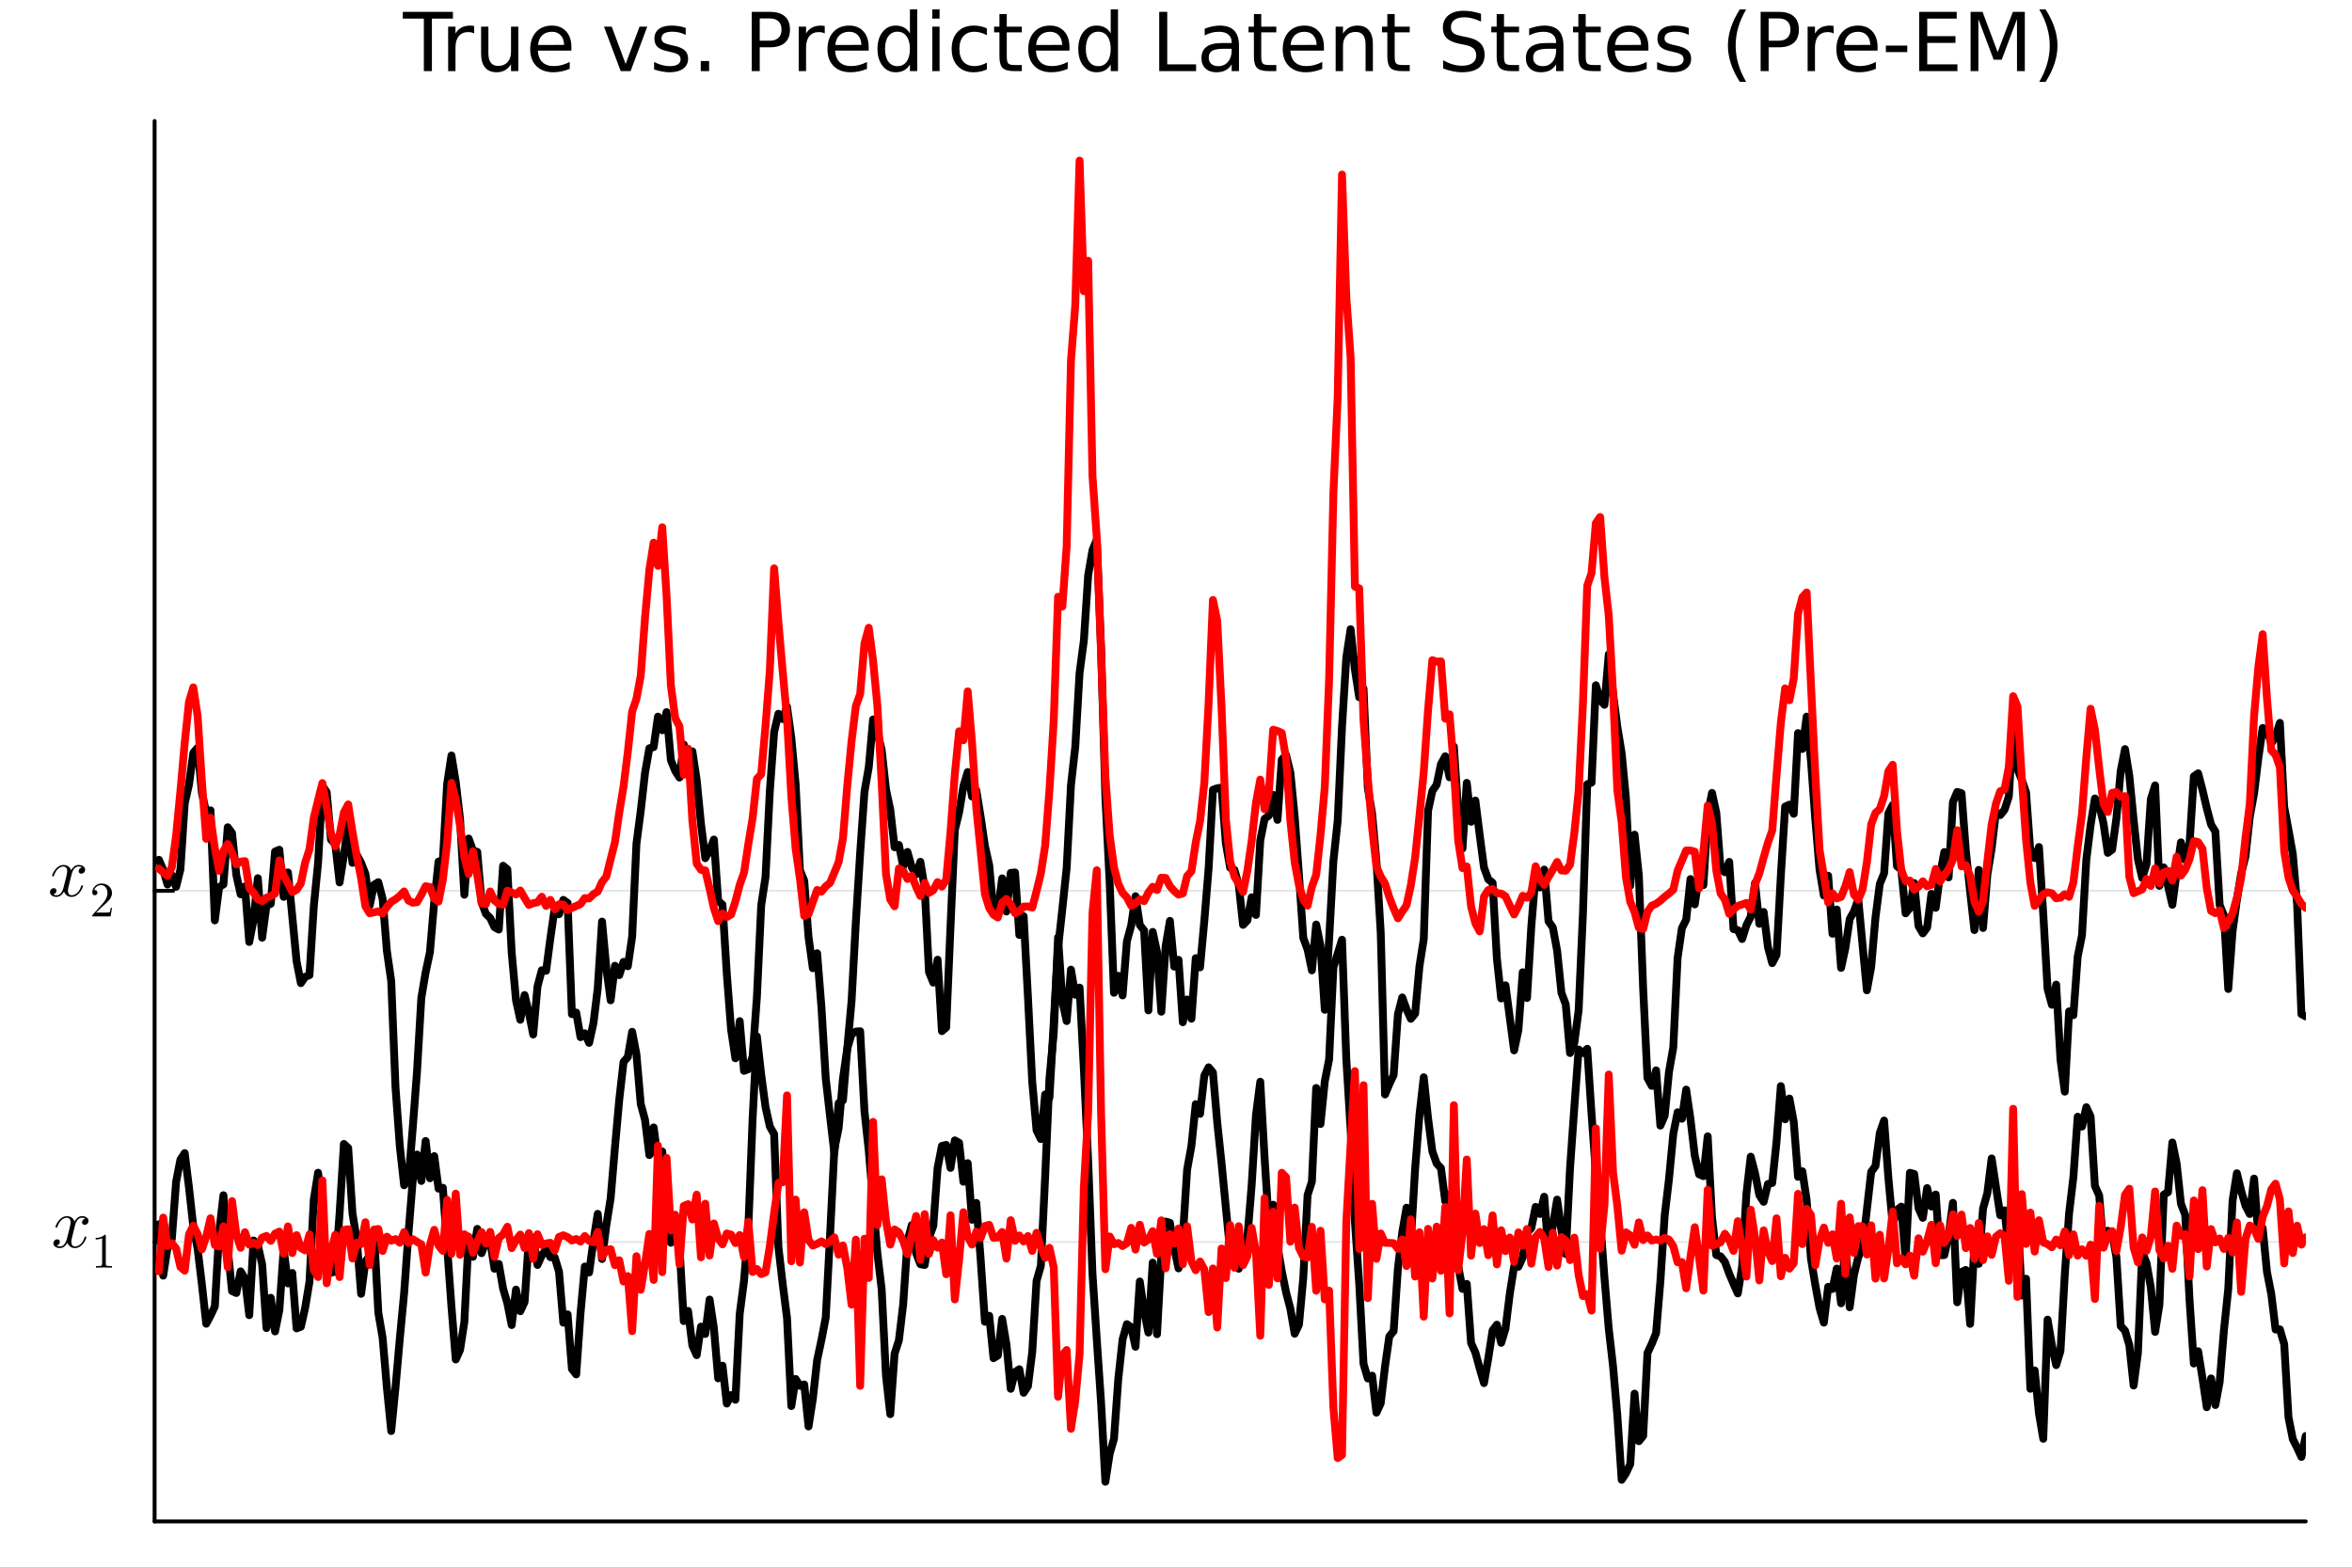 <?xml version="1.0" encoding="utf-8"?>
<svg xmlns="http://www.w3.org/2000/svg" xmlns:xlink="http://www.w3.org/1999/xlink" width="600" height="400" viewBox="0 0 2400 1600">
<rect x="0" y="0" width="2400" height="1600" fill="#333333" stroke="none"/>
<defs>
  <clipPath id="clip300">
    <rect x="0" y="0" width="2400" height="1600"/>
  </clipPath>
</defs>
<path clip-path="url(#clip300)" d="M0 1600 L2400 1600 L2400 0 L0 0  Z" fill="#ffffff" fill-rule="evenodd" fill-opacity="1"/>
<defs>
  <clipPath id="clip301">
    <rect x="480" y="0" width="1681" height="1600"/>
  </clipPath>
</defs>
<path clip-path="url(#clip300)" d="M157.754 1552.76 L2352.76 1552.76 L2352.76 123.472 L157.754 123.472  Z" fill="#ffffff" fill-rule="evenodd" fill-opacity="1"/>
<defs>
  <clipPath id="clip302">
    <rect x="157" y="123" width="2196" height="1430"/>
  </clipPath>
</defs>
<polyline clip-path="url(#clip302)" style="stroke:#000000; stroke-linecap:round; stroke-linejoin:round; stroke-width:2; stroke-opacity:0.1; fill:none" points="157.754,1267.63 2352.76,1267.63 "/>
<polyline clip-path="url(#clip302)" style="stroke:#000000; stroke-linecap:round; stroke-linejoin:round; stroke-width:2; stroke-opacity:0.1; fill:none" points="157.754,909.186 2352.76,909.186 "/>
<polyline clip-path="url(#clip300)" style="stroke:#000000; stroke-linecap:round; stroke-linejoin:round; stroke-width:4; stroke-opacity:1; fill:none" points="157.754,1552.76 2352.76,1552.76 "/>
<polyline clip-path="url(#clip300)" style="stroke:#000000; stroke-linecap:round; stroke-linejoin:round; stroke-width:4; stroke-opacity:1; fill:none" points="157.754,1552.76 157.754,123.472 "/>
<polyline clip-path="url(#clip300)" style="stroke:#000000; stroke-linecap:round; stroke-linejoin:round; stroke-width:4; stroke-opacity:1; fill:none" points="157.754,1267.63 176.651,1267.63 "/>
<polyline clip-path="url(#clip300)" style="stroke:#000000; stroke-linecap:round; stroke-linejoin:round; stroke-width:4; stroke-opacity:1; fill:none" points="157.754,909.186 176.651,909.186 "/>
<path clip-path="url(#clip300)" d="M90.285 1245.95 Q90.285 1247.92 89.055 1249.04 Q87.825 1250.13 86.42 1250.13 Q85.085 1250.13 84.382 1249.36 Q83.68 1248.59 83.68 1247.6 Q83.68 1246.27 84.663 1245.11 Q85.647 1243.95 87.123 1243.7 Q85.682 1242.79 83.539 1242.79 Q82.134 1242.79 80.904 1243.53 Q79.71 1244.26 78.972 1245.21 Q78.269 1246.16 77.637 1247.53 Q77.039 1248.87 76.793 1249.68 Q76.583 1250.45 76.407 1251.29 L73.948 1261.13 Q72.753 1265.8 72.753 1267.45 Q72.753 1269.49 73.737 1270.86 Q74.721 1272.2 76.688 1272.2 Q77.461 1272.2 78.339 1271.99 Q79.218 1271.74 80.342 1271.11 Q81.501 1270.44 82.52 1269.46 Q83.574 1268.44 84.593 1266.72 Q85.612 1264.99 86.279 1262.78 Q86.49 1262.01 87.193 1262.01 Q88.071 1262.01 88.071 1262.71 Q88.071 1263.31 87.579 1264.57 Q87.123 1265.8 86.104 1267.42 Q85.12 1269 83.82 1270.44 Q82.52 1271.84 80.588 1272.83 Q78.656 1273.81 76.547 1273.81 Q73.526 1273.81 71.523 1272.2 Q69.521 1270.58 68.783 1268.33 Q68.607 1268.65 68.361 1269.07 Q68.115 1269.49 67.378 1270.44 Q66.675 1271.35 65.867 1272.06 Q65.059 1272.72 63.794 1273.25 Q62.564 1273.81 61.229 1273.81 Q59.543 1273.81 58.032 1273.32 Q56.556 1272.83 55.502 1271.7 Q54.448 1270.58 54.448 1269.03 Q54.448 1267.31 55.608 1266.12 Q56.802 1264.89 58.419 1264.89 Q59.437 1264.89 60.245 1265.49 Q61.089 1266.08 61.089 1267.38 Q61.089 1268.82 60.105 1269.91 Q59.121 1271 57.716 1271.28 Q59.156 1272.2 61.299 1272.2 Q63.618 1272.2 65.445 1270.16 Q67.272 1268.12 68.15 1264.71 Q70.329 1256.53 71.172 1252.87 Q72.015 1249.18 72.015 1247.6 Q72.015 1246.13 71.629 1245.11 Q71.242 1244.09 70.575 1243.63 Q69.942 1243.14 69.345 1242.96 Q68.783 1242.79 68.15 1242.79 Q67.097 1242.79 65.902 1243.21 Q64.743 1243.63 63.337 1244.62 Q61.967 1245.56 60.667 1247.53 Q59.367 1249.5 58.489 1252.2 Q58.313 1253.01 57.54 1253.01 Q56.697 1252.98 56.697 1252.28 Q56.697 1251.68 57.154 1250.45 Q57.645 1249.18 58.629 1247.6 Q59.648 1246.02 60.948 1244.62 Q62.283 1243.18 64.216 1242.19 Q66.183 1241.21 68.291 1241.21 Q69.24 1241.21 70.153 1241.42 Q71.102 1241.59 72.226 1242.12 Q73.385 1242.65 74.404 1243.81 Q75.423 1244.97 76.056 1246.65 Q76.477 1245.85 77.039 1245.07 Q77.637 1244.3 78.55 1243.35 Q79.499 1242.37 80.799 1241.81 Q82.134 1241.21 83.609 1241.21 Q85.05 1241.21 86.455 1241.59 Q87.861 1241.95 89.055 1243.11 Q90.285 1244.23 90.285 1245.95 Z" fill="#000000" fill-rule="nonzero" fill-opacity="1" /><path clip-path="url(#clip300)" d="M97.613 1264.99 L97.613 1263.41 Q103.663 1263.41 106.786 1260.19 Q107.647 1260.19 107.794 1260.39 Q107.942 1260.59 107.942 1261.5 L107.942 1289.75 Q107.942 1291.25 108.68 1291.72 Q109.418 1292.19 112.639 1292.19 L114.238 1292.19 L114.238 1293.74 Q112.467 1293.59 106.073 1293.59 Q99.679 1293.59 97.933 1293.74 L97.933 1292.19 L99.531 1292.19 Q102.704 1292.19 103.466 1291.75 Q104.228 1291.28 104.228 1289.75 L104.228 1263.66 Q101.597 1264.99 97.613 1264.99 Z" fill="#000000" fill-rule="nonzero" fill-opacity="1" /><path clip-path="url(#clip300)" d="M86.829 887.509 Q86.829 889.476 85.599 890.6 Q84.369 891.69 82.964 891.69 Q81.629 891.69 80.926 890.917 Q80.223 890.144 80.223 889.16 Q80.223 887.825 81.207 886.665 Q82.191 885.506 83.666 885.26 Q82.226 884.347 80.083 884.347 Q78.677 884.347 77.448 885.084 Q76.253 885.822 75.515 886.771 Q74.813 887.719 74.18 889.09 Q73.583 890.425 73.337 891.233 Q73.126 892.006 72.951 892.849 L70.491 902.686 Q69.297 907.359 69.297 909.01 Q69.297 911.048 70.281 912.418 Q71.264 913.753 73.232 913.753 Q74.005 913.753 74.883 913.543 Q75.761 913.297 76.886 912.664 Q78.045 911.997 79.064 911.013 Q80.118 909.994 81.137 908.273 Q82.156 906.551 82.823 904.338 Q83.034 903.565 83.737 903.565 Q84.615 903.565 84.615 904.267 Q84.615 904.865 84.123 906.129 Q83.666 907.359 82.648 908.975 Q81.664 910.556 80.364 911.997 Q79.064 913.402 77.132 914.386 Q75.199 915.37 73.091 915.37 Q70.07 915.37 68.067 913.753 Q66.064 912.137 65.327 909.889 Q65.151 910.205 64.905 910.627 Q64.659 911.048 63.921 911.997 Q63.219 912.91 62.411 913.613 Q61.602 914.28 60.338 914.807 Q59.108 915.37 57.773 915.37 Q56.087 915.37 54.576 914.878 Q53.1 914.386 52.046 913.262 Q50.992 912.137 50.992 910.591 Q50.992 908.87 52.151 907.675 Q53.346 906.446 54.962 906.446 Q55.981 906.446 56.789 907.043 Q57.632 907.64 57.632 908.94 Q57.632 910.381 56.649 911.47 Q55.665 912.559 54.26 912.84 Q55.7 913.753 57.843 913.753 Q60.162 913.753 61.989 911.716 Q63.816 909.678 64.694 906.27 Q66.873 898.084 67.716 894.43 Q68.559 890.741 68.559 889.16 Q68.559 887.684 68.172 886.665 Q67.786 885.647 67.118 885.19 Q66.486 884.698 65.889 884.522 Q65.327 884.347 64.694 884.347 Q63.64 884.347 62.446 884.768 Q61.286 885.19 59.881 886.174 Q58.511 887.122 57.211 889.09 Q55.911 891.057 55.032 893.762 Q54.857 894.57 54.084 894.57 Q53.241 894.535 53.241 893.833 Q53.241 893.235 53.697 892.006 Q54.189 890.741 55.173 889.16 Q56.192 887.579 57.492 886.174 Q58.827 884.733 60.759 883.749 Q62.727 882.766 64.835 882.766 Q65.783 882.766 66.697 882.976 Q67.645 883.152 68.77 883.679 Q69.929 884.206 70.948 885.365 Q71.967 886.525 72.599 888.211 Q73.021 887.403 73.583 886.63 Q74.18 885.857 75.094 884.909 Q76.042 883.925 77.342 883.363 Q78.677 882.766 80.153 882.766 Q81.594 882.766 82.999 883.152 Q84.404 883.503 85.599 884.663 Q86.829 885.787 86.829 887.509 Z" fill="#000000" fill-rule="nonzero" fill-opacity="1" /><path clip-path="url(#clip300)" d="M94.156 935.295 Q94.156 934.385 94.23 934.115 Q94.329 933.844 94.722 933.426 L104.387 922.654 Q109.675 916.703 109.675 911.513 Q109.675 908.144 107.904 905.734 Q106.158 903.324 102.936 903.324 Q100.723 903.324 98.854 904.676 Q96.985 906.029 96.124 908.439 Q96.272 908.39 96.788 908.39 Q98.042 908.39 98.731 909.177 Q99.444 909.964 99.444 911.021 Q99.444 912.374 98.559 913.038 Q97.698 913.678 96.837 913.678 Q96.493 913.678 96.026 913.604 Q95.583 913.53 94.87 912.841 Q94.156 912.128 94.156 910.874 Q94.156 907.357 96.813 904.553 Q99.493 901.75 103.576 901.75 Q108.199 901.75 111.224 904.504 Q114.274 907.234 114.274 911.513 Q114.274 913.014 113.807 914.391 Q113.364 915.743 112.749 916.801 Q112.159 917.858 110.536 919.555 Q108.913 921.252 107.609 922.457 Q106.306 923.663 103.379 926.22 L98.042 931.409 L107.117 931.409 Q111.544 931.409 111.888 931.016 Q112.38 930.303 112.995 926.54 L114.274 926.54 L112.848 935.295 L94.156 935.295 Z" fill="#000000" fill-rule="nonzero" fill-opacity="1" /><path clip-path="url(#clip300)" d="M411.026 12.096 L462.189 12.096 L462.189 18.983 L440.719 18.983 L440.719 72.576 L432.496 72.576 L432.496 18.983 L411.026 18.983 L411.026 12.096 Z" fill="#000000" fill-rule="nonzero" fill-opacity="1" /><path clip-path="url(#clip300)" d="M483.861 34.173 Q482.606 33.444 481.107 33.12 Q479.648 32.756 477.866 32.756 Q471.547 32.756 468.144 36.888 Q464.782 40.979 464.782 48.676 L464.782 72.576 L457.287 72.576 L457.287 27.206 L464.782 27.206 L464.782 34.254 Q467.131 30.122 470.898 28.138 Q474.666 26.112 480.054 26.112 Q480.823 26.112 481.755 26.234 Q482.687 26.315 483.821 26.517 L483.861 34.173 Z" fill="#000000" fill-rule="nonzero" fill-opacity="1" /><path clip-path="url(#clip300)" d="M490.91 54.671 L490.91 27.206 L498.364 27.206 L498.364 54.387 Q498.364 60.828 500.875 64.069 Q503.387 67.269 508.41 67.269 Q514.446 67.269 517.929 63.421 Q521.454 59.573 521.454 52.929 L521.454 27.206 L528.907 27.206 L528.907 72.576 L521.454 72.576 L521.454 65.608 Q518.74 69.74 515.134 71.766 Q511.57 73.751 506.83 73.751 Q499.012 73.751 494.961 68.89 Q490.91 64.029 490.91 54.671 M509.666 26.112 L509.666 26.112 Z" fill="#000000" fill-rule="nonzero" fill-opacity="1" /><path clip-path="url(#clip300)" d="M583.068 48.028 L583.068 51.673 L548.797 51.673 Q549.283 59.37 553.415 63.421 Q557.588 67.431 565.001 67.431 Q569.295 67.431 573.305 66.378 Q577.356 65.325 581.326 63.218 L581.326 70.267 Q577.316 71.968 573.103 72.86 Q568.89 73.751 564.555 73.751 Q553.699 73.751 547.339 67.431 Q541.02 61.112 541.02 50.337 Q541.02 39.197 547.015 32.675 Q553.051 26.112 563.259 26.112 Q572.414 26.112 577.721 32.026 Q583.068 37.9 583.068 48.028 M575.614 45.84 Q575.533 39.723 572.171 36.077 Q568.849 32.431 563.34 32.431 Q557.102 32.431 553.334 35.956 Q549.608 39.48 549.04 45.88 L575.614 45.84 Z" fill="#000000" fill-rule="nonzero" fill-opacity="1" /><path clip-path="url(#clip300)" d="M616.326 27.206 L624.225 27.206 L638.403 65.284 L652.582 27.206 L660.481 27.206 L643.467 72.576 L633.34 72.576 L616.326 27.206 Z" fill="#000000" fill-rule="nonzero" fill-opacity="1" /><path clip-path="url(#clip300)" d="M699.694 28.543 L699.694 35.591 Q696.534 33.971 693.131 33.161 Q689.728 32.35 686.082 32.35 Q680.533 32.35 677.738 34.052 Q674.983 35.753 674.983 39.156 Q674.983 41.749 676.968 43.248 Q678.953 44.706 684.948 46.043 L687.5 46.61 Q695.44 48.311 698.762 51.43 Q702.124 54.509 702.124 60.059 Q702.124 66.378 697.101 70.064 Q692.118 73.751 683.368 73.751 Q679.723 73.751 675.753 73.022 Q671.823 72.333 667.448 70.915 L667.448 63.218 Q671.58 65.365 675.591 66.459 Q679.601 67.512 683.53 67.512 Q688.797 67.512 691.632 65.73 Q694.468 63.907 694.468 60.626 Q694.468 57.588 692.402 55.967 Q690.376 54.347 683.449 52.848 L680.857 52.24 Q673.93 50.782 670.851 47.785 Q667.772 44.746 667.772 39.48 Q667.772 33.08 672.309 29.596 Q676.846 26.112 685.191 26.112 Q689.323 26.112 692.969 26.72 Q696.615 27.327 699.694 28.543 Z" fill="#000000" fill-rule="nonzero" fill-opacity="1" /><path clip-path="url(#clip300)" d="M715.046 62.287 L723.594 62.287 L723.594 72.576 L715.046 72.576 L715.046 62.287 Z" fill="#000000" fill-rule="nonzero" fill-opacity="1" /><path clip-path="url(#clip300)" d="M775.243 18.82 L775.243 41.546 L785.532 41.546 Q791.244 41.546 794.363 38.589 Q797.482 35.632 797.482 30.163 Q797.482 24.735 794.363 21.778 Q791.244 18.82 785.532 18.82 L775.243 18.82 M767.06 12.096 L785.532 12.096 Q795.7 12.096 800.885 16.714 Q806.111 21.292 806.111 30.163 Q806.111 39.115 800.885 43.693 Q795.7 48.271 785.532 48.271 L775.243 48.271 L775.243 72.576 L767.06 72.576 L767.06 12.096 Z" fill="#000000" fill-rule="nonzero" fill-opacity="1" /><path clip-path="url(#clip300)" d="M841.597 34.173 Q840.341 33.444 838.842 33.12 Q837.384 32.756 835.601 32.756 Q829.282 32.756 825.879 36.888 Q822.517 40.979 822.517 48.676 L822.517 72.576 L815.023 72.576 L815.023 27.206 L822.517 27.206 L822.517 34.254 Q824.866 30.122 828.634 28.138 Q832.401 26.112 837.789 26.112 Q838.559 26.112 839.49 26.234 Q840.422 26.315 841.556 26.517 L841.597 34.173 Z" fill="#000000" fill-rule="nonzero" fill-opacity="1" /><path clip-path="url(#clip300)" d="M886.4 48.028 L886.4 51.673 L852.129 51.673 Q852.615 59.37 856.747 63.421 Q860.92 67.431 868.333 67.431 Q872.627 67.431 876.637 66.378 Q880.688 65.325 884.658 63.218 L884.658 70.267 Q880.647 71.968 876.434 72.86 Q872.222 73.751 867.887 73.751 Q857.031 73.751 850.671 67.431 Q844.351 61.112 844.351 50.337 Q844.351 39.197 850.347 32.675 Q856.383 26.112 866.591 26.112 Q875.746 26.112 881.053 32.026 Q886.4 37.9 886.4 48.028 M878.946 45.84 Q878.865 39.723 875.503 36.077 Q872.181 32.431 866.672 32.431 Q860.433 32.431 856.666 35.956 Q852.939 39.48 852.372 45.88 L878.946 45.84 Z" fill="#000000" fill-rule="nonzero" fill-opacity="1" /><path clip-path="url(#clip300)" d="M928.489 34.092 L928.489 9.544 L935.942 9.544 L935.942 72.576 L928.489 72.576 L928.489 65.77 Q926.139 69.821 922.534 71.806 Q918.969 73.751 913.946 73.751 Q905.723 73.751 900.537 67.188 Q895.393 60.626 895.393 49.931 Q895.393 39.237 900.537 32.675 Q905.723 26.112 913.946 26.112 Q918.969 26.112 922.534 28.097 Q926.139 30.041 928.489 34.092 M903.089 49.931 Q903.089 58.155 906.452 62.854 Q909.854 67.512 915.769 67.512 Q921.683 67.512 925.086 62.854 Q928.489 58.155 928.489 49.931 Q928.489 41.708 925.086 37.05 Q921.683 32.35 915.769 32.35 Q909.854 32.35 906.452 37.05 Q903.089 41.708 903.089 49.931 Z" fill="#000000" fill-rule="nonzero" fill-opacity="1" /><path clip-path="url(#clip300)" d="M951.295 27.206 L958.749 27.206 L958.749 72.576 L951.295 72.576 L951.295 27.206 M951.295 9.544 L958.749 9.544 L958.749 18.983 L951.295 18.983 L951.295 9.544 Z" fill="#000000" fill-rule="nonzero" fill-opacity="1" /><path clip-path="url(#clip300)" d="M1007 28.948 L1007 35.915 Q1003.84 34.173 1000.64 33.323 Q997.476 32.431 994.235 32.431 Q986.984 32.431 982.973 37.05 Q978.963 41.627 978.963 49.931 Q978.963 58.236 982.973 62.854 Q986.984 67.431 994.235 67.431 Q997.476 67.431 1000.64 66.581 Q1003.84 65.689 1007 63.948 L1007 70.834 Q1003.88 72.292 1000.51 73.022 Q997.192 73.751 993.425 73.751 Q983.176 73.751 977.14 67.31 Q971.104 60.869 971.104 49.931 Q971.104 38.832 977.18 32.472 Q983.297 26.112 993.911 26.112 Q997.354 26.112 1000.64 26.841 Q1003.92 27.53 1007 28.948 Z" fill="#000000" fill-rule="nonzero" fill-opacity="1" /><path clip-path="url(#clip300)" d="M1027.33 14.324 L1027.33 27.206 L1042.68 27.206 L1042.68 32.999 L1027.33 32.999 L1027.33 57.628 Q1027.33 63.178 1028.83 64.758 Q1030.37 66.338 1035.03 66.338 L1042.68 66.338 L1042.68 72.576 L1035.03 72.576 Q1026.4 72.576 1023.12 69.376 Q1019.84 66.135 1019.84 57.628 L1019.84 32.999 L1014.37 32.999 L1014.37 27.206 L1019.84 27.206 L1019.84 14.324 L1027.33 14.324 Z" fill="#000000" fill-rule="nonzero" fill-opacity="1" /><path clip-path="url(#clip300)" d="M1091.29 48.028 L1091.29 51.673 L1057.02 51.673 Q1057.51 59.37 1061.64 63.421 Q1065.81 67.431 1073.23 67.431 Q1077.52 67.431 1081.53 66.378 Q1085.58 65.325 1089.55 63.218 L1089.55 70.267 Q1085.54 71.968 1081.33 72.86 Q1077.12 73.751 1072.78 73.751 Q1061.93 73.751 1055.57 67.431 Q1049.25 61.112 1049.25 50.337 Q1049.25 39.197 1055.24 32.675 Q1061.28 26.112 1071.49 26.112 Q1080.64 26.112 1085.95 32.026 Q1091.29 37.9 1091.29 48.028 M1083.84 45.84 Q1083.76 39.723 1080.4 36.077 Q1077.08 32.431 1071.57 32.431 Q1065.33 32.431 1061.56 35.956 Q1057.83 39.48 1057.27 45.88 L1083.84 45.84 Z" fill="#000000" fill-rule="nonzero" fill-opacity="1" /><path clip-path="url(#clip300)" d="M1133.38 34.092 L1133.38 9.544 L1140.84 9.544 L1140.84 72.576 L1133.38 72.576 L1133.38 65.77 Q1131.03 69.821 1127.43 71.806 Q1123.86 73.751 1118.84 73.751 Q1110.62 73.751 1105.43 67.188 Q1100.29 60.626 1100.29 49.931 Q1100.29 39.237 1105.43 32.675 Q1110.62 26.112 1118.84 26.112 Q1123.86 26.112 1127.43 28.097 Q1131.03 30.041 1133.38 34.092 M1107.98 49.931 Q1107.98 58.155 1111.35 62.854 Q1114.75 67.512 1120.66 67.512 Q1126.58 67.512 1129.98 62.854 Q1133.38 58.155 1133.38 49.931 Q1133.38 41.708 1129.98 37.05 Q1126.58 32.35 1120.66 32.35 Q1114.75 32.35 1111.35 37.05 Q1107.98 41.708 1107.98 49.931 Z" fill="#000000" fill-rule="nonzero" fill-opacity="1" /><path clip-path="url(#clip300)" d="M1182.89 12.096 L1191.07 12.096 L1191.07 65.689 L1220.52 65.689 L1220.52 72.576 L1182.89 72.576 L1182.89 12.096 Z" fill="#000000" fill-rule="nonzero" fill-opacity="1" /><path clip-path="url(#clip300)" d="M1249.4 49.769 Q1240.37 49.769 1236.88 51.835 Q1233.4 53.901 1233.4 58.884 Q1233.4 62.854 1235.99 65.203 Q1238.63 67.512 1243.12 67.512 Q1249.32 67.512 1253.05 63.137 Q1256.81 58.722 1256.81 51.43 L1256.81 49.769 L1249.4 49.769 M1264.27 46.691 L1264.27 72.576 L1256.81 72.576 L1256.81 65.689 Q1254.26 69.821 1250.45 71.806 Q1246.65 73.751 1241.14 73.751 Q1234.17 73.751 1230.04 69.862 Q1225.95 65.933 1225.95 59.37 Q1225.95 51.714 1231.05 47.825 Q1236.2 43.936 1246.36 43.936 L1256.81 43.936 L1256.81 43.207 Q1256.81 38.062 1253.41 35.267 Q1250.05 32.431 1243.93 32.431 Q1240.04 32.431 1236.36 33.363 Q1232.67 34.295 1229.27 36.158 L1229.27 29.272 Q1233.36 27.692 1237.21 26.922 Q1241.06 26.112 1244.7 26.112 Q1254.55 26.112 1259.41 31.216 Q1264.27 36.32 1264.27 46.691 Z" fill="#000000" fill-rule="nonzero" fill-opacity="1" /><path clip-path="url(#clip300)" d="M1286.99 14.324 L1286.99 27.206 L1302.35 27.206 L1302.35 32.999 L1286.99 32.999 L1286.99 57.628 Q1286.99 63.178 1288.49 64.758 Q1290.03 66.338 1294.69 66.338 L1302.35 66.338 L1302.35 72.576 L1294.69 72.576 Q1286.06 72.576 1282.78 69.376 Q1279.5 66.135 1279.5 57.628 L1279.5 32.999 L1274.03 32.999 L1274.03 27.206 L1279.5 27.206 L1279.5 14.324 L1286.99 14.324 Z" fill="#000000" fill-rule="nonzero" fill-opacity="1" /><path clip-path="url(#clip300)" d="M1350.96 48.028 L1350.96 51.673 L1316.69 51.673 Q1317.17 59.37 1321.3 63.421 Q1325.48 67.431 1332.89 67.431 Q1337.18 67.431 1341.19 66.378 Q1345.25 65.325 1349.22 63.218 L1349.22 70.267 Q1345.21 71.968 1340.99 72.86 Q1336.78 73.751 1332.44 73.751 Q1321.59 73.751 1315.23 67.431 Q1308.91 61.112 1308.91 50.337 Q1308.91 39.197 1314.9 32.675 Q1320.94 26.112 1331.15 26.112 Q1340.3 26.112 1345.61 32.026 Q1350.96 37.9 1350.96 48.028 M1343.5 45.84 Q1343.42 39.723 1340.06 36.077 Q1336.74 32.431 1331.23 32.431 Q1324.99 32.431 1321.22 35.956 Q1317.5 39.48 1316.93 45.88 L1343.5 45.84 Z" fill="#000000" fill-rule="nonzero" fill-opacity="1" /><path clip-path="url(#clip300)" d="M1400.91 45.192 L1400.91 72.576 L1393.45 72.576 L1393.45 45.435 Q1393.45 38.994 1390.94 35.794 Q1388.43 32.594 1383.41 32.594 Q1377.37 32.594 1373.89 36.442 Q1370.4 40.29 1370.4 46.934 L1370.4 72.576 L1362.91 72.576 L1362.91 27.206 L1370.4 27.206 L1370.4 34.254 Q1373.08 30.163 1376.68 28.138 Q1380.33 26.112 1385.07 26.112 Q1392.88 26.112 1396.89 30.973 Q1400.91 35.794 1400.91 45.192 Z" fill="#000000" fill-rule="nonzero" fill-opacity="1" /><path clip-path="url(#clip300)" d="M1423.14 14.324 L1423.14 27.206 L1438.5 27.206 L1438.5 32.999 L1423.14 32.999 L1423.14 57.628 Q1423.14 63.178 1424.64 64.758 Q1426.18 66.338 1430.84 66.338 L1438.5 66.338 L1438.5 72.576 L1430.84 72.576 Q1422.21 72.576 1418.93 69.376 Q1415.65 66.135 1415.65 57.628 L1415.65 32.999 L1410.18 32.999 L1410.18 27.206 L1415.65 27.206 L1415.65 14.324 L1423.14 14.324 Z" fill="#000000" fill-rule="nonzero" fill-opacity="1" /><path clip-path="url(#clip300)" d="M1511.25 14.081 L1511.25 22.061 Q1506.59 19.833 1502.46 18.739 Q1498.33 17.646 1494.48 17.646 Q1487.8 17.646 1484.15 20.238 Q1480.55 22.831 1480.55 27.611 Q1480.55 31.621 1482.94 33.687 Q1485.37 35.713 1492.09 36.969 L1497.03 37.981 Q1506.19 39.723 1510.52 44.139 Q1514.9 48.514 1514.9 55.886 Q1514.9 64.677 1508.98 69.214 Q1503.11 73.751 1491.73 73.751 Q1487.43 73.751 1482.57 72.778 Q1477.75 71.806 1472.57 69.902 L1472.57 61.477 Q1477.55 64.272 1482.33 65.689 Q1487.11 67.107 1491.73 67.107 Q1498.73 67.107 1502.54 64.353 Q1506.35 61.598 1506.35 56.494 Q1506.35 52.038 1503.6 49.526 Q1500.88 47.015 1494.64 45.759 L1489.66 44.787 Q1480.51 42.964 1476.41 39.075 Q1472.32 35.186 1472.32 28.259 Q1472.32 20.238 1477.95 15.62 Q1483.62 11.002 1493.55 11.002 Q1497.8 11.002 1502.22 11.772 Q1506.63 12.542 1511.25 14.081 Z" fill="#000000" fill-rule="nonzero" fill-opacity="1" /><path clip-path="url(#clip300)" d="M1534.71 14.324 L1534.71 27.206 L1550.06 27.206 L1550.06 32.999 L1534.71 32.999 L1534.71 57.628 Q1534.71 63.178 1536.21 64.758 Q1537.74 66.338 1542.4 66.338 L1550.06 66.338 L1550.06 72.576 L1542.4 72.576 Q1533.77 72.576 1530.49 69.376 Q1527.21 66.135 1527.21 57.628 L1527.21 32.999 L1521.74 32.999 L1521.74 27.206 L1527.21 27.206 L1527.21 14.324 L1534.71 14.324 Z" fill="#000000" fill-rule="nonzero" fill-opacity="1" /><path clip-path="url(#clip300)" d="M1580.48 49.769 Q1571.45 49.769 1567.96 51.835 Q1564.48 53.901 1564.48 58.884 Q1564.48 62.854 1567.07 65.203 Q1569.71 67.512 1574.2 67.512 Q1580.4 67.512 1584.13 63.137 Q1587.89 58.722 1587.89 51.43 L1587.89 49.769 L1580.48 49.769 M1595.35 46.691 L1595.35 72.576 L1587.89 72.576 L1587.89 65.689 Q1585.34 69.821 1581.53 71.806 Q1577.73 73.751 1572.22 73.751 Q1565.25 73.751 1561.12 69.862 Q1557.03 65.933 1557.03 59.37 Q1557.03 51.714 1562.13 47.825 Q1567.28 43.936 1577.44 43.936 L1587.89 43.936 L1587.89 43.207 Q1587.89 38.062 1584.49 35.267 Q1581.13 32.431 1575.01 32.431 Q1571.12 32.431 1567.44 33.363 Q1563.75 34.295 1560.35 36.158 L1560.35 29.272 Q1564.44 27.692 1568.29 26.922 Q1572.14 26.112 1575.78 26.112 Q1585.63 26.112 1590.49 31.216 Q1595.35 36.32 1595.35 46.691 Z" fill="#000000" fill-rule="nonzero" fill-opacity="1" /><path clip-path="url(#clip300)" d="M1618.07 14.324 L1618.07 27.206 L1633.43 27.206 L1633.43 32.999 L1618.07 32.999 L1618.07 57.628 Q1618.07 63.178 1619.57 64.758 Q1621.11 66.338 1625.77 66.338 L1633.43 66.338 L1633.43 72.576 L1625.77 72.576 Q1617.14 72.576 1613.86 69.376 Q1610.58 66.135 1610.58 57.628 L1610.58 32.999 L1605.11 32.999 L1605.11 27.206 L1610.58 27.206 L1610.58 14.324 L1618.07 14.324 Z" fill="#000000" fill-rule="nonzero" fill-opacity="1" /><path clip-path="url(#clip300)" d="M1682.04 48.028 L1682.04 51.673 L1647.77 51.673 Q1648.25 59.37 1652.39 63.421 Q1656.56 67.431 1663.97 67.431 Q1668.26 67.431 1672.28 66.378 Q1676.33 65.325 1680.3 63.218 L1680.3 70.267 Q1676.29 71.968 1672.07 72.86 Q1667.86 73.751 1663.53 73.751 Q1652.67 73.751 1646.31 67.431 Q1639.99 61.112 1639.99 50.337 Q1639.99 39.197 1645.98 32.675 Q1652.02 26.112 1662.23 26.112 Q1671.38 26.112 1676.69 32.026 Q1682.04 37.9 1682.04 48.028 M1674.58 45.84 Q1674.5 39.723 1671.14 36.077 Q1667.82 32.431 1662.31 32.431 Q1656.07 32.431 1652.3 35.956 Q1648.58 39.48 1648.01 45.88 L1674.58 45.84 Z" fill="#000000" fill-rule="nonzero" fill-opacity="1" /><path clip-path="url(#clip300)" d="M1723.19 28.543 L1723.19 35.591 Q1720.04 33.971 1716.63 33.161 Q1713.23 32.35 1709.58 32.35 Q1704.03 32.35 1701.24 34.052 Q1698.48 35.753 1698.48 39.156 Q1698.48 41.749 1700.47 43.248 Q1702.45 44.706 1708.45 46.043 L1711 46.61 Q1718.94 48.311 1722.26 51.43 Q1725.63 54.509 1725.63 60.059 Q1725.63 66.378 1720.6 70.064 Q1715.62 73.751 1706.87 73.751 Q1703.22 73.751 1699.25 73.022 Q1695.32 72.333 1690.95 70.915 L1690.95 63.218 Q1695.08 65.365 1699.09 66.459 Q1703.1 67.512 1707.03 67.512 Q1712.3 67.512 1715.13 65.73 Q1717.97 63.907 1717.97 60.626 Q1717.97 57.588 1715.9 55.967 Q1713.88 54.347 1706.95 52.848 L1704.36 52.24 Q1697.43 50.782 1694.35 47.785 Q1691.27 44.746 1691.27 39.48 Q1691.27 33.08 1695.81 29.596 Q1700.35 26.112 1708.69 26.112 Q1712.82 26.112 1716.47 26.72 Q1720.12 27.327 1723.19 28.543 Z" fill="#000000" fill-rule="nonzero" fill-opacity="1" /><path clip-path="url(#clip300)" d="M1781.77 9.625 Q1776.34 18.942 1773.71 28.057 Q1771.08 37.171 1771.08 46.529 Q1771.08 55.886 1773.71 65.082 Q1776.38 74.237 1781.77 83.513 L1775.29 83.513 Q1769.21 73.994 1766.18 64.798 Q1763.18 55.603 1763.18 46.529 Q1763.18 37.495 1766.18 28.34 Q1769.17 19.185 1775.29 9.625 L1781.77 9.625 Z" fill="#000000" fill-rule="nonzero" fill-opacity="1" /><path clip-path="url(#clip300)" d="M1804.74 18.82 L1804.74 41.546 L1815.03 41.546 Q1820.74 41.546 1823.86 38.589 Q1826.98 35.632 1826.98 30.163 Q1826.98 24.735 1823.86 21.778 Q1820.74 18.82 1815.03 18.82 L1804.74 18.82 M1796.56 12.096 L1815.03 12.096 Q1825.2 12.096 1830.38 16.714 Q1835.61 21.292 1835.61 30.163 Q1835.61 39.115 1830.38 43.693 Q1825.2 48.271 1815.03 48.271 L1804.74 48.271 L1804.74 72.576 L1796.56 72.576 L1796.56 12.096 Z" fill="#000000" fill-rule="nonzero" fill-opacity="1" /><path clip-path="url(#clip300)" d="M1871.09 34.173 Q1869.84 33.444 1868.34 33.12 Q1866.88 32.756 1865.1 32.756 Q1858.78 32.756 1855.38 36.888 Q1852.01 40.979 1852.01 48.676 L1852.01 72.576 L1844.52 72.576 L1844.52 27.206 L1852.01 27.206 L1852.01 34.254 Q1854.36 30.122 1858.13 28.138 Q1861.9 26.112 1867.29 26.112 Q1868.06 26.112 1868.99 26.234 Q1869.92 26.315 1871.05 26.517 L1871.09 34.173 Z" fill="#000000" fill-rule="nonzero" fill-opacity="1" /><path clip-path="url(#clip300)" d="M1915.9 48.028 L1915.9 51.673 L1881.63 51.673 Q1882.11 59.37 1886.24 63.421 Q1890.42 67.431 1897.83 67.431 Q1902.12 67.431 1906.13 66.378 Q1910.18 65.325 1914.15 63.218 L1914.15 70.267 Q1910.14 71.968 1905.93 72.86 Q1901.72 73.751 1897.38 73.751 Q1886.53 73.751 1880.17 67.431 Q1873.85 61.112 1873.85 50.337 Q1873.85 39.197 1879.84 32.675 Q1885.88 26.112 1896.09 26.112 Q1905.24 26.112 1910.55 32.026 Q1915.9 37.9 1915.9 48.028 M1908.44 45.84 Q1908.36 39.723 1905 36.077 Q1901.68 32.431 1896.17 32.431 Q1889.93 32.431 1886.16 35.956 Q1882.44 39.48 1881.87 45.88 L1908.44 45.84 Z" fill="#000000" fill-rule="nonzero" fill-opacity="1" /><path clip-path="url(#clip300)" d="M1924.36 46.529 L1946.2 46.529 L1946.2 53.172 L1924.36 53.172 L1924.36 46.529 Z" fill="#000000" fill-rule="nonzero" fill-opacity="1" /><path clip-path="url(#clip300)" d="M1958.39 12.096 L1996.63 12.096 L1996.63 18.983 L1966.57 18.983 L1966.57 36.888 L1995.38 36.888 L1995.38 43.774 L1966.57 43.774 L1966.57 65.689 L1997.36 65.689 L1997.36 72.576 L1958.39 72.576 L1958.39 12.096 Z" fill="#000000" fill-rule="nonzero" fill-opacity="1" /><path clip-path="url(#clip300)" d="M2010.81 12.096 L2023 12.096 L2038.44 53.253 L2053.95 12.096 L2066.14 12.096 L2066.14 72.576 L2058.16 72.576 L2058.16 19.469 L2042.57 60.95 L2034.34 60.95 L2018.75 19.469 L2018.75 72.576 L2010.81 72.576 L2010.81 12.096 Z" fill="#000000" fill-rule="nonzero" fill-opacity="1" /><path clip-path="url(#clip300)" d="M2080.89 9.625 L2087.37 9.625 Q2093.45 19.185 2096.45 28.34 Q2099.48 37.495 2099.48 46.529 Q2099.48 55.603 2096.45 64.798 Q2093.45 73.994 2087.37 83.513 L2080.89 83.513 Q2086.28 74.237 2088.91 65.082 Q2091.58 55.886 2091.58 46.529 Q2091.58 37.171 2088.91 28.057 Q2086.28 18.942 2080.89 9.625 Z" fill="#000000" fill-rule="nonzero" fill-opacity="1" /><polyline clip-path="url(#clip302)" style="stroke:#000000; stroke-linecap:round; stroke-linejoin:round; stroke-width:8; stroke-opacity:1; fill:none" points="162.144,1249.46 166.534,1301.94 170.924,1273.39 175.314,1264.64 179.704,1206.1 184.094,1183.51 188.484,1176.87 192.874,1212.26 197.264,1251.95 201.654,1274.51 206.044,1311.12 210.434,1351.04 214.824,1342.76 219.214,1333.35 223.604,1257.91 227.994,1219.87 232.384,1274.79 236.774,1317.7 241.164,1319.68 245.554,1297.57 249.944,1304.9 254.334,1342.29 258.724,1266.08 263.114,1270.94 267.504,1290.47 271.894,1355.46 276.284,1324.52 280.674,1358.87 285.064,1337.02 289.454,1275.04 293.844,1309.86 298.234,1299.21 302.624,1355.74 307.014,1354.07 311.404,1334.72 315.794,1308.08 320.184,1224.33 324.574,1196.89 328.964,1237.05 333.354,1300.99 337.744,1298.84 342.134,1297.93 346.524,1238.42 350.914,1167.53 355.304,1171.69 359.694,1238.55 364.084,1265.51 368.474,1320.49 372.864,1287.54 377.254,1281.66 381.644,1256.77 386.034,1339.54 390.424,1365.42 394.814,1416.73 399.204,1460.51 403.594,1415.75 407.984,1366.07 412.374,1319.74 416.764,1259.14 421.154,1204.71 425.544,1178.31 429.934,1205.29 434.324,1164.48 438.714,1202.58 443.104,1179.95 447.494,1213.17 451.884,1212.26 456.274,1272.48 460.664,1333.55 465.054,1387.51 469.444,1377.76 473.834,1349.18 478.224,1262.37 482.614,1282.71 487.004,1254.2 491.394,1279 495.784,1266.96 500.174,1266.03 504.564,1294.89 508.954,1289.95 513.344,1315.02 517.734,1330.19 522.124,1352.35 526.514,1316.17 530.904,1338.23 535.294,1328.82 539.684,1264.23 544.074,1263.14 548.464,1291.05 552.854,1281.28 557.244,1274.93 561.634,1283.12 566.024,1283.28 570.414,1297.88 574.804,1349.95 579.194,1341.45 583.584,1397.16 587.974,1402.77 592.364,1340.31 596.754,1292.62 601.144,1298.76 605.534,1266.53 609.924,1238.86 614.314,1284.94 618.704,1250.56 623.094,1222.99 627.484,1171.22 631.874,1122.53 636.264,1083.8 640.654,1078.8 645.044,1053.04 649.434,1076 653.824,1126.79 658.214,1143.07 662.604,1178.89 666.994,1150.69 671.384,1183.54 675.774,1175.18 680.164,1237.83 684.554,1268.4 688.944,1250.22 693.334,1272.08 697.724,1348.35 702.114,1337.92 706.504,1373.33 710.894,1383.09 715.284,1353.95 719.674,1361.47 724.064,1326.32 728.454,1355.42 732.844,1406.78 737.234,1393.82 741.624,1432.49 746.014,1423.8 750.404,1428.63 754.794,1341.11 759.184,1307.36 763.574,1253.45 767.964,1141.79 772.354,1057.79 776.744,1096.98 781.134,1129.76 785.524,1149.71 789.914,1157.47 794.304,1272.71 798.694,1310.7 803.084,1345.16 807.474,1435.05 811.864,1407.39 816.254,1414.41 820.644,1412.98 825.034,1455.85 829.424,1427.69 833.814,1388.16 838.204,1367.56 842.594,1344.66 846.984,1260.99 851.374,1172.88 855.764,1151.15 860.154,1100.98 864.544,1070.26 868.934,1055.41 873.324,1052.83 877.714,1052.49 882.104,1134.11 886.494,1174.25 890.884,1226.72 895.274,1279.1 899.664,1315.85 904.054,1404.22 908.444,1443.31 912.834,1381.59 917.224,1368.06 921.614,1331.15 926.004,1266.75 930.394,1250.34 934.784,1278.9 939.174,1290.24 943.564,1291.09 947.954,1263.24 952.344,1251.22 956.734,1191.95 961.124,1169.54 965.515,1168.5 969.905,1192 974.295,1163.86 978.685,1166.34 983.075,1206.11 987.465,1187.13 991.855,1244.93 996.245,1227.72 1000.63,1284.66 1005.02,1349.03 1009.41,1342.9 1013.8,1386.17 1018.19,1383.46 1022.58,1346.09 1026.97,1372.01 1031.36,1417.46 1035.75,1400.37 1040.14,1397.44 1044.53,1421.48 1048.92,1414.77 1053.31,1379.76 1057.7,1307.34 1062.09,1291.97 1066.48,1201.08 1070.87,1100.7 1075.26,1053.97 1079.65,956.668 1084.04,1021.89 1088.43,1042.12 1092.82,989.62 1097.21,1015.28 1101.6,1007.96 1105.99,1091.26 1110.38,1184.64 1114.77,1299.82 1119.16,1367.12 1123.55,1431.49 1127.94,1512.3 1132.33,1483.66 1136.72,1468.48 1141.11,1407.38 1145.5,1366.92 1149.89,1351.46 1154.28,1354.71 1158.67,1374.51 1163.06,1307.9 1167.45,1338.24 1171.84,1360.05 1176.23,1288.67 1180.62,1361.72 1185.01,1281.9 1189.4,1246.76 1193.79,1248 1198.18,1273.75 1202.57,1294.54 1206.96,1262.36 1211.35,1193.78 1215.74,1169.47 1220.13,1126.91 1224.52,1136.83 1228.91,1097.75 1233.3,1089.3 1237.69,1094.62 1242.08,1145.5 1246.47,1187.02 1250.86,1232.47 1255.25,1277.21 1259.64,1287.77 1264.03,1294.89 1268.42,1273.06 1272.81,1263.42 1277.2,1209.59 1281.59,1138.21 1285.98,1104.02 1290.37,1181.5 1294.76,1249.55 1299.15,1229.56 1303.54,1271.64 1307.93,1297.3 1312.32,1318.97 1316.71,1335.78 1321.1,1361.23 1325.49,1351.95 1329.88,1304.05 1334.27,1219.65 1338.66,1205.99 1343.05,1110.4 1347.44,1147.19 1351.83,1103.57 1356.22,1081.24 1360.61,987.218 1365,973.271 1369.39,959.082 1373.78,1080.89 1378.17,1152.61 1382.56,1246.78 1386.95,1310.11 1391.34,1391.91 1395.73,1406.88 1400.12,1404 1404.51,1441.77 1408.9,1432.27 1413.29,1394.75 1417.68,1363.88 1422.07,1358.54 1426.46,1294.44 1430.85,1257.89 1435.24,1232.57 1439.63,1266.31 1444.02,1192.64 1448.41,1137.99 1452.8,1099.48 1457.2,1141.37 1461.59,1175.08 1465.98,1187.47 1470.37,1192.18 1474.76,1226.1 1479.15,1219.07 1483.54,1232.54 1487.93,1291.96 1492.32,1315.48 1496.71,1310.36 1501.1,1370.68 1505.49,1380.38 1509.88,1396.58 1514.27,1411.63 1518.66,1386.31 1523.05,1357.78 1527.44,1352 1531.83,1370.5 1536.22,1356.01 1540.61,1320.33 1545,1292.59 1549.39,1292.89 1553.78,1283.34 1558.17,1258.14 1562.56,1253.47 1566.95,1231.76 1571.34,1238.98 1575.73,1221.37 1580.12,1278.73 1584.51,1250.71 1588.9,1224.32 1593.29,1255.83 1597.68,1279.86 1602.07,1192.27 1606.46,1130.07 1610.85,1071.11 1615.24,1074.8 1619.63,1070.42 1624.02,1136.73 1628.41,1197.01 1632.8,1244.77 1637.19,1304 1641.58,1356.15 1645.97,1394.44 1650.36,1444.91 1654.75,1510.3 1659.14,1503.63 1663.53,1494.24 1667.92,1422.36 1672.31,1470.92 1676.7,1465.52 1681.09,1380.92 1685.48,1371.47 1689.87,1360.64 1694.26,1307.74 1698.65,1240.63 1703.04,1203.38 1707.43,1157.29 1711.82,1135.19 1716.21,1141.82 1720.6,1112.07 1724.99,1142.25 1729.38,1179.53 1733.77,1198.55 1738.16,1200.39 1742.55,1159.71 1746.94,1242.25 1751.33,1280.89 1755.72,1282.29 1760.11,1287.89 1764.5,1299.92 1768.89,1310.24 1773.28,1320.09 1777.67,1292.69 1782.06,1218.32 1786.45,1180.49 1790.84,1197.37 1795.23,1219.69 1799.62,1226.6 1804.01,1208.4 1808.4,1207.33 1812.79,1165.3 1817.18,1108.49 1821.57,1142.4 1825.96,1121.17 1830.35,1145.09 1834.74,1201.12 1839.13,1195.41 1843.52,1224.82 1847.91,1284.56 1852.3,1311.06 1856.69,1335 1861.08,1349.93 1865.47,1313.34 1869.86,1315.59 1874.25,1294.72 1878.64,1330.18 1883.03,1264.19 1887.42,1334.25 1891.81,1301.23 1896.2,1282.98 1900.59,1274.02 1904.98,1234.44 1909.37,1196.11 1913.76,1190.1 1918.15,1156.41 1922.54,1143.65 1926.93,1202.29 1931.32,1249.95 1935.71,1234.86 1940.1,1231.49 1944.49,1285.19 1948.88,1196.98 1953.27,1198.16 1957.66,1233.13 1962.05,1242.96 1966.44,1212.56 1970.83,1231.39 1975.22,1219.09 1979.61,1281.09 1984,1280.93 1988.39,1260.92 1992.78,1227.62 1997.17,1329.15 2001.56,1298.13 2005.95,1296.14 2010.34,1351.18 2014.73,1270.22 2019.12,1289.95 2023.51,1233.42 2027.9,1217.77 2032.29,1182.34 2036.68,1211.28 2041.07,1240.3 2045.46,1235.27 2049.85,1276.98 2054.24,1244.57 2058.63,1237.14 2063.02,1322.2 2067.41,1305.08 2071.8,1417.42 2076.19,1398.69 2080.58,1442.64 2084.97,1468.46 2089.36,1346.84 2093.75,1372.71 2098.14,1393.25 2102.53,1378.7 2106.92,1300.99 2111.31,1238.36 2115.7,1201.33 2120.09,1139.75 2124.48,1149.79 2128.87,1130.04 2133.26,1139.5 2137.65,1210.34 2142.04,1220.12 2146.43,1272.57 2150.82,1256.14 2155.21,1258.3 2159.6,1283.18 2163.99,1353.39 2168.38,1358.05 2172.77,1372.82 2177.16,1414.1 2181.55,1380.83 2185.94,1277.99 2190.33,1289.03 2194.72,1314.08 2199.11,1359.35 2203.5,1331.43 2207.89,1219.26 2212.28,1216.77 2216.67,1166.03 2221.06,1187.49 2225.45,1228.49 2229.84,1240 2234.23,1327.2 2238.62,1391.61 2243.01,1379.08 2247.4,1406.4 2251.79,1436.23 2256.18,1406.84 2260.57,1434 2264.96,1410.35 2269.35,1357.39 2273.74,1315.44 2278.13,1225.49 2282.52,1197.41 2286.91,1215.34 2291.3,1230.62 2295.69,1239.04 2300.08,1202.86 2304.47,1261.36 2308.86,1253.45 2313.25,1298.24 2317.64,1320.7 2322.03,1356.93 2326.42,1356.8 2330.81,1371.76 2335.2,1446.53 2339.59,1468.8 2343.98,1477.42 2348.37,1486.97 2352.76,1465.61 "/>
<polyline clip-path="url(#clip302)" style="stroke:#ff0000; stroke-linecap:round; stroke-linejoin:round; stroke-width:8; stroke-opacity:1; fill:none" points="162.144,1297.46 166.534,1242.69 170.924,1271.68 175.314,1268.86 179.704,1274.25 184.094,1293.06 188.484,1296.8 192.874,1259.75 197.264,1250.92 201.654,1259.49 206.044,1275.04 210.434,1261.93 214.824,1243.34 219.214,1270.69 223.604,1272.16 227.994,1251.61 232.384,1293.3 236.774,1225.83 241.164,1260.12 245.554,1273.48 249.944,1257.62 254.334,1270.34 258.724,1268.34 263.114,1270.84 267.504,1263.12 271.894,1261.41 276.284,1266.42 280.674,1258.97 285.064,1256.99 289.454,1279.66 293.844,1251.69 298.234,1278.88 302.624,1260.58 307.014,1273.67 311.404,1276.16 315.794,1259.81 320.184,1296.17 324.574,1303.33 328.964,1204.74 333.354,1309.72 337.744,1277.66 342.134,1260.21 346.524,1303.38 350.914,1255.3 355.304,1254.56 359.694,1284.45 364.084,1268.36 368.474,1269.8 372.864,1247.41 377.254,1291.09 381.644,1254.93 386.034,1254.31 390.424,1276.77 394.814,1262.15 399.204,1266.33 403.594,1264.64 407.984,1268.33 412.374,1257.53 416.764,1268.58 421.154,1264.65 425.544,1267.44 429.934,1269.97 434.324,1298.81 438.714,1270.69 443.104,1255.16 447.494,1271.17 451.884,1276.68 456.274,1224.59 460.664,1279.63 465.054,1218.26 469.444,1280.69 473.834,1259.74 478.224,1262.73 482.614,1278.61 487.004,1267.31 491.394,1257.46 495.784,1269.33 500.174,1257.27 504.564,1282.88 508.954,1263.53 513.344,1259.87 517.734,1252.03 522.124,1273.81 526.514,1265.68 530.904,1260.01 535.294,1273.82 539.684,1258.55 544.074,1284.65 548.464,1259.66 552.854,1270.58 557.244,1269.04 561.634,1268.42 566.024,1276.33 570.414,1262.45 574.804,1260.73 579.194,1262.6 583.584,1266.1 587.974,1264.55 592.364,1267.19 596.754,1261.51 601.144,1266.51 605.534,1267.91 609.924,1257.25 614.314,1282.82 618.704,1275.63 623.094,1274.92 627.484,1291.24 631.874,1286.21 636.264,1307.93 640.654,1302.34 645.044,1358.61 649.434,1282.09 653.824,1316.33 658.214,1289.58 662.604,1259.37 666.994,1306.34 671.384,1169.19 675.774,1298.39 680.164,1181.77 684.554,1255.81 688.944,1239.71 693.334,1290.27 697.724,1230.76 702.114,1228.98 706.504,1244.67 710.894,1219.25 715.284,1283.25 719.674,1228.51 724.064,1281.38 728.454,1248.69 732.844,1263.91 737.234,1269.99 741.624,1258.88 746.014,1260.07 750.404,1268.66 754.794,1260.47 759.184,1283.01 763.574,1246.91 767.964,1298.23 772.354,1295.17 776.744,1300.35 781.134,1298.59 785.524,1271.95 789.914,1238 794.304,1207.19 798.694,1206.63 803.084,1117.97 807.474,1287.26 811.864,1224.31 816.254,1288.59 820.644,1237.28 825.034,1265.66 829.424,1271.27 833.814,1269.44 838.204,1266.98 842.594,1269.8 846.984,1266.95 851.374,1262.88 855.764,1280.53 860.154,1271.14 864.544,1294.04 868.934,1331.51 873.324,1265.22 877.714,1414.41 882.104,1264.24 886.494,1304.32 890.884,1144.99 895.274,1250.42 899.664,1203.66 904.054,1246.17 908.444,1270.29 912.834,1254.79 917.224,1257.75 921.614,1266.45 926.004,1280.11 930.394,1259.79 934.784,1241.06 939.174,1285.64 943.564,1239.15 947.954,1279.69 952.344,1265.68 956.734,1273.4 961.124,1268.13 965.515,1300.51 969.905,1240.27 974.295,1326.2 978.685,1285.44 983.075,1237.19 987.465,1261.97 991.855,1270.27 996.245,1257.05 1000.63,1263.55 1005.02,1251.25 1009.41,1250.1 1013.8,1263.34 1018.19,1262.96 1022.58,1257.38 1026.97,1284.55 1031.36,1245.36 1035.75,1266.37 1040.14,1260.92 1044.53,1267.05 1048.92,1261.52 1053.31,1276.73 1057.7,1258.22 1062.09,1272.88 1066.48,1283.77 1070.87,1273.52 1075.26,1293.74 1079.65,1425.56 1084.04,1383.19 1088.43,1377.83 1092.82,1458.26 1097.21,1429.73 1101.6,1381.95 1105.99,1211.82 1110.38,1135.03 1114.77,931.89 1119.16,888.136 1123.55,1135.88 1127.94,1295.35 1132.33,1261.95 1136.72,1269.82 1141.11,1268.64 1145.5,1271.72 1149.89,1268.78 1154.28,1253.16 1158.67,1275.38 1163.06,1249.99 1167.45,1268.19 1171.84,1265.08 1176.23,1256.53 1180.62,1279.83 1185.01,1245.51 1189.4,1294.43 1193.79,1259.61 1198.18,1269.04 1202.57,1253.81 1206.96,1290.29 1211.35,1251.55 1215.74,1287.28 1220.13,1296.42 1224.52,1287.5 1228.91,1295.61 1233.3,1339.14 1237.69,1294.62 1242.08,1354.85 1246.47,1274.27 1250.86,1304.41 1255.25,1250.33 1259.64,1293.9 1264.03,1251.46 1268.42,1291.21 1272.81,1282.04 1277.2,1253.16 1281.59,1278.17 1285.98,1363.2 1290.37,1222.85 1294.76,1311.41 1299.15,1236.72 1303.54,1304.73 1307.93,1196.95 1312.32,1201.51 1316.71,1267.31 1321.1,1232.47 1325.49,1273.66 1329.88,1282.52 1334.27,1283.38 1338.66,1252.11 1343.05,1317.35 1347.44,1256.09 1351.83,1326.21 1356.22,1317.25 1360.61,1436.57 1365,1488.13 1369.39,1485 1373.78,1247.64 1378.17,1168.59 1382.56,1093.16 1386.95,1274.82 1391.34,1107.54 1395.73,1324.93 1400.12,1228.64 1404.51,1284.76 1408.9,1258.85 1413.29,1268.45 1417.68,1268.51 1422.07,1268.82 1426.46,1274.64 1430.85,1265 1435.24,1292.17 1439.63,1244.52 1444.02,1302.88 1448.41,1257.65 1452.8,1343.78 1457.2,1254.18 1461.59,1304.86 1465.98,1251.87 1470.37,1296.96 1474.76,1231.89 1479.15,1340.51 1483.54,1127.96 1487.93,1296.47 1492.32,1257.66 1496.71,1183.44 1501.1,1281.56 1505.49,1238.6 1509.88,1268.66 1514.27,1254.46 1518.66,1281.09 1523.05,1240.42 1527.44,1290.44 1531.83,1255.56 1536.22,1276.93 1540.61,1262.98 1545,1287.82 1549.39,1257.79 1553.78,1271.36 1558.17,1254.32 1562.56,1289.73 1566.95,1262.43 1571.34,1257.29 1575.73,1264.08 1580.12,1293.21 1584.51,1258.03 1588.9,1291.66 1593.29,1262.6 1597.68,1266.12 1602.07,1286.09 1606.46,1263.14 1610.85,1301.3 1615.24,1322.81 1619.63,1320.77 1624.02,1337.61 1628.41,1151.58 1632.8,1274.55 1637.19,1229.66 1641.58,1096.67 1645.97,1196.52 1650.36,1231.07 1654.75,1276.46 1659.14,1257.79 1663.53,1260.79 1667.92,1270.46 1672.31,1247.57 1676.7,1265.68 1681.09,1260.93 1685.48,1266.15 1689.87,1265.04 1694.26,1266.25 1698.65,1263.45 1703.04,1265.21 1707.43,1271.76 1711.82,1288.31 1716.21,1288.04 1720.6,1314.85 1724.99,1282.8 1729.38,1252.5 1733.77,1283.92 1738.16,1317.26 1742.55,1214.3 1746.94,1271.34 1751.33,1269.8 1755.72,1267.95 1760.11,1259.21 1764.5,1265.49 1768.89,1276.69 1773.28,1246.33 1777.67,1274.37 1782.06,1302.93 1786.45,1234.62 1790.84,1262.97 1795.23,1306.8 1799.62,1255.72 1804.01,1277.06 1808.4,1287.04 1812.79,1243.42 1817.18,1302.55 1821.57,1283.74 1825.96,1294.78 1830.35,1289.11 1834.74,1218.46 1839.13,1269.78 1843.52,1233.73 1847.91,1239.97 1852.3,1291.38 1856.69,1265.8 1861.08,1252.86 1865.47,1268.49 1869.86,1259.79 1874.25,1284.52 1878.64,1228.52 1883.03,1300.27 1887.42,1242.44 1891.81,1278.75 1896.2,1251.38 1900.59,1251.7 1904.98,1280.38 1909.37,1250.55 1913.76,1304.94 1918.15,1260.16 1922.54,1304.76 1926.93,1274.79 1931.32,1236.47 1935.71,1289.34 1940.1,1284.19 1944.49,1290.38 1948.88,1281.5 1953.27,1301.97 1957.66,1263.8 1962.05,1277.5 1966.44,1266.51 1970.83,1250 1975.22,1289.24 1979.61,1250.49 1984,1268.57 1988.39,1260.89 1992.78,1239.26 1997.17,1261.54 2001.56,1239.6 2005.95,1273.83 2010.34,1253.26 2014.73,1284.86 2019.12,1248.24 2023.51,1286.07 2027.9,1261.85 2032.29,1280.71 2036.68,1262.16 2041.07,1258.64 2045.46,1261.57 2049.85,1307.2 2054.24,1131.66 2058.63,1323.61 2063.02,1218.71 2067.41,1269.56 2071.8,1237.57 2076.19,1277.38 2080.58,1245.36 2084.97,1268.1 2089.36,1269.75 2093.75,1272.95 2098.14,1265.1 2102.53,1270.97 2106.92,1256.68 2111.31,1280.96 2115.7,1259.76 2120.09,1281.46 2124.48,1275.01 2128.87,1281.72 2133.26,1270.36 2137.65,1325.82 2142.04,1230.69 2146.43,1273.39 2150.82,1260.88 2155.21,1256.46 2159.6,1276.89 2163.99,1252.38 2168.38,1219.48 2172.77,1213.22 2177.16,1273.21 2181.55,1288.36 2185.94,1262.93 2190.33,1276.67 2194.72,1262.18 2199.11,1216.04 2203.5,1276.04 2207.89,1284.43 2212.28,1271.44 2216.67,1294.97 2221.06,1250.83 2225.45,1261.22 2229.84,1259.59 2234.23,1302.7 2238.62,1225.21 2243.01,1274.91 2247.4,1214.71 2251.79,1292.65 2256.18,1254.44 2260.57,1268.06 2264.96,1263.98 2269.35,1274.78 2273.74,1263.3 2278.13,1278.27 2282.52,1247.72 2286.91,1318.51 2291.3,1264.38 2295.69,1250.74 2300.08,1254.11 2304.47,1264.49 2308.86,1242.02 2313.25,1230.93 2317.64,1213.92 2322.03,1208.05 2326.42,1224.32 2330.81,1289.42 2335.2,1236.35 2339.59,1278.88 2343.98,1250.96 2348.37,1270.31 2352.76,1262.82 "/>
<polyline clip-path="url(#clip302)" style="stroke:#000000; stroke-linecap:round; stroke-linejoin:round; stroke-width:8; stroke-opacity:1; fill:none" points="162.144,877.539 166.534,887.599 170.924,902.775 175.314,893.3 179.704,905.059 184.094,887.333 188.484,820.029 192.874,800.611 197.264,768.326 201.654,763.187 206.044,809.377 210.434,829.561 214.824,827.02 219.214,939.38 223.604,905.448 227.994,902.591 232.384,844.303 236.774,850.186 241.164,893.139 245.554,912.766 249.944,904.708 254.334,961.404 258.724,938.685 263.114,896.282 267.504,957.052 271.894,924.332 276.284,922.43 280.674,869.136 285.064,867.257 289.454,915.328 293.844,890.426 298.234,935.244 302.624,981.054 307.014,1003.42 311.404,996.97 315.794,995.275 320.184,925.114 324.574,880.696 328.964,801.987 333.354,808.506 337.744,856.938 342.134,861.702 346.524,900.625 350.914,872.996 355.304,840.584 359.694,880.639 364.084,872.399 368.474,880.654 372.864,891.868 377.254,924.19 381.644,902.976 386.034,900.372 390.424,917.302 394.814,970.703 399.204,1001.33 403.594,1110.03 407.984,1169.95 412.374,1209.71 416.764,1204.58 421.154,1151.27 425.544,1093.48 429.934,1018.34 434.324,992.367 438.714,971.718 443.104,920.201 447.494,879.309 451.884,878.253 456.274,800.122 460.664,771.041 465.054,798.025 469.444,835.949 473.834,913.182 478.224,855.845 482.614,868.069 487.004,869.441 491.394,920.747 495.784,932.659 500.174,936.865 504.564,946.288 508.954,948.74 513.344,883.611 517.734,887.281 522.124,972.065 526.514,1020.71 530.904,1040.79 535.294,1015.54 539.684,1033.92 544.074,1055.83 548.464,1006.83 552.854,990.202 557.244,990.805 561.634,957.38 566.024,926.931 570.414,933.087 574.804,918.435 579.194,921.55 583.584,1035.04 587.974,1033.41 592.364,1058.55 596.754,1054.6 601.144,1064.38 605.534,1044.39 609.924,1008.86 614.314,940.574 618.704,988.052 623.094,1020.91 627.484,985.647 631.874,995.252 636.264,981.687 640.654,986.137 645.044,955.942 649.434,861.043 653.824,827.507 658.214,788.617 662.604,763.708 666.994,762.488 671.384,731.403 675.774,745.305 680.164,726.769 684.554,775.74 688.944,786.595 693.334,793.574 697.724,759.928 702.114,778.652 706.504,766.825 710.894,795.922 715.284,840.837 719.674,875.888 724.064,867.91 728.454,856.844 732.844,919.482 737.234,923.32 741.624,993.572 746.014,1050.85 750.404,1080.08 754.794,1042.19 759.184,1092.91 763.574,1091.25 767.964,1078.3 772.354,1017.56 776.744,923.946 781.134,895.132 785.524,807.576 789.914,747.116 794.304,728.5 798.694,733.86 803.084,721.291 807.474,753.137 811.864,800.41 816.254,888.075 820.644,898.857 825.034,956.327 829.424,988.197 833.814,972.897 838.204,1027.87 842.594,1100.65 846.984,1139.25 851.374,1176.81 855.764,1125.85 860.154,1123.08 864.544,1070.17 868.934,1021.74 873.324,940.823 877.714,870.591 882.104,808.144 886.494,783.046 890.884,734.306 895.274,747.236 899.664,765.312 904.054,805.498 908.444,826.374 912.834,864.715 917.224,862.354 921.614,884.031 926.004,869.493 930.394,885.315 934.784,892.404 939.174,879.54 943.564,906.622 947.954,992.102 952.344,1002.88 956.734,979.494 961.124,1052.39 965.515,1048.65 969.905,945.684 974.295,847.108 978.685,829.017 983.075,802.414 987.465,787.932 991.855,812.989 996.245,806.605 1000.63,833.468 1005.02,863.452 1009.41,882.993 1013.8,931.268 1018.19,930.589 1022.58,896.456 1026.97,930.321 1031.36,890.876 1035.75,890.468 1040.14,954.259 1044.53,935.105 1048.92,1017.42 1053.31,1104.16 1057.7,1153.62 1062.09,1162.58 1066.48,1117.02 1070.87,1120.23 1075.26,1043.05 1079.65,967.523 1084.04,927.506 1088.43,885.905 1092.82,801.32 1097.21,762.349 1101.6,686.815 1105.99,653.756 1110.38,587.132 1114.77,561.496 1119.16,550.744 1123.55,661.842 1127.94,813.428 1132.33,901.192 1136.72,1013.27 1141.11,995.897 1145.5,1015.95 1149.89,960.668 1154.28,944.519 1158.67,914.681 1163.06,944.019 1167.45,949.668 1171.84,1031.23 1176.23,951.094 1180.62,971.559 1185.01,1032.56 1189.4,965.893 1193.79,939.856 1198.18,986.56 1202.57,979.614 1206.96,1043.32 1211.35,1020.09 1215.74,1039.73 1220.13,977.898 1224.52,987.313 1228.91,939.783 1233.3,886.016 1237.69,806.078 1242.08,804.508 1246.47,803.785 1250.86,860.719 1255.25,885.62 1259.64,887.86 1264.03,903.184 1268.42,943.925 1272.81,939.434 1277.2,915.811 1281.59,933.83 1285.98,857.808 1290.37,835.761 1294.76,832.366 1299.15,811.29 1303.54,836.784 1307.93,775.318 1312.32,770.57 1316.71,788.61 1321.1,833.205 1325.49,893.203 1329.88,957.238 1334.27,969.144 1338.66,990.362 1343.05,943.583 1347.44,965.4 1351.83,1030.63 1356.22,959.238 1360.61,878.764 1365,837.474 1369.39,742.035 1373.78,671.133 1378.17,642.131 1382.56,683.488 1386.95,711.656 1391.34,702.782 1395.73,803.815 1400.12,830.618 1404.51,878.759 1408.9,951.762 1413.29,1117.01 1417.68,1106.47 1422.07,1097.18 1426.46,1035.16 1430.85,1017.99 1435.24,1030.2 1439.63,1039.81 1444.02,1034.45 1448.41,986.147 1452.8,958.542 1457.2,827.477 1461.59,807.227 1465.98,800.845 1470.37,779.771 1474.76,771.858 1479.15,793.338 1483.54,762.096 1487.93,827.113 1492.32,866.045 1496.71,799.006 1501.1,838.682 1505.49,817.034 1509.88,852.134 1514.27,885.396 1518.66,897.457 1523.05,900.947 1527.44,978.369 1531.83,1019.04 1536.22,1005.6 1540.61,1038.78 1545,1072.03 1549.39,1051.25 1553.78,992.29 1558.17,1018.59 1562.56,945.564 1566.95,892.211 1571.34,905.71 1575.73,887.507 1580.12,940.229 1584.51,946.571 1588.9,970.219 1593.29,1013.2 1597.68,1025.1 1602.07,1074.74 1606.46,1064.33 1610.85,1031.16 1615.24,932.45 1619.63,800.45 1624.02,798.769 1628.41,699.392 1632.8,714.389 1637.19,719.349 1641.58,667.831 1645.97,708.057 1650.36,741.71 1654.75,768.58 1659.14,814.886 1663.53,904.04 1667.92,851.848 1672.31,893.597 1676.7,1009.26 1681.09,1100.21 1685.48,1108.27 1689.87,1092.4 1694.26,1148.81 1698.65,1138.78 1703.04,1093.96 1707.43,1069.04 1711.82,977.866 1716.21,947.349 1720.6,938.655 1724.99,897.181 1729.38,923.039 1733.77,892.707 1738.16,903.378 1742.55,831.113 1746.94,809.284 1751.33,829.519 1755.72,887.254 1760.11,890.249 1764.5,879.609 1768.89,948.247 1773.28,949.194 1777.67,958.375 1782.06,944.333 1786.45,935.57 1790.84,901.193 1795.23,942.824 1799.62,930.743 1804.01,966.614 1808.4,982.981 1812.79,974.549 1817.18,893.674 1821.57,823.197 1825.96,821.224 1830.35,830.552 1834.74,748.209 1839.13,764.391 1843.52,731.387 1847.91,776.244 1852.3,835.67 1856.69,887.753 1861.08,913.991 1865.47,893.748 1869.86,953.013 1874.25,928.237 1878.64,987.836 1883.03,967.658 1887.42,938.03 1891.81,930.168 1896.2,917.942 1900.59,964.85 1904.98,1010.76 1909.37,986.879 1913.76,936.356 1918.15,902.21 1922.54,891.345 1926.93,830.03 1931.32,821.59 1935.71,884.013 1940.1,887.662 1944.49,932.153 1948.88,926.733 1953.27,901.252 1957.66,945.147 1962.05,952.599 1966.44,946.676 1970.83,912.281 1975.22,926.523 1979.61,892.774 1984,869.59 1988.39,895.47 1992.78,818.504 1997.17,808.24 2001.56,809.565 2005.95,868.077 2010.34,909.948 2014.73,949.245 2019.12,887.845 2023.51,947.114 2027.9,892.895 2032.29,865.938 2036.68,828.615 2041.07,831.913 2045.46,826.458 2049.85,812.876 2054.24,737.2 2058.63,784.86 2063.02,795.94 2067.41,808.657 2071.8,869.7 2076.19,875.817 2080.58,864.427 2084.97,933.066 2089.36,1009.27 2093.75,1025.47 2098.14,1004.9 2102.53,1081.42 2106.92,1114.15 2111.31,1032.21 2115.7,1036.14 2120.09,976.354 2124.48,954.483 2128.87,877.806 2133.26,842.161 2137.65,814.933 2142.04,820.851 2146.43,840.584 2150.82,870.437 2155.21,867.165 2159.6,835.173 2163.99,786.736 2168.38,764.512 2172.77,791.7 2177.16,836.669 2181.55,877.094 2185.94,896.075 2190.33,881.938 2194.72,815.621 2199.11,801.563 2203.5,904.09 2207.89,885.342 2212.28,904.385 2216.67,923.441 2221.06,890.061 2225.45,859.704 2229.84,877.503 2234.23,861.089 2238.62,792.299 2243.01,789.262 2247.4,806.026 2251.79,824.832 2256.18,841.497 2260.57,848.669 2264.96,923.682 2269.35,934.4 2273.74,1009.38 2278.13,950.56 2282.52,918.625 2286.91,891.563 2291.3,873.954 2295.69,833.815 2300.08,809.721 2304.47,773.514 2308.86,743.013 2313.25,744.69 2317.64,758.934 2322.03,751.587 2326.42,737.748 2330.81,823.569 2335.2,847.062 2339.59,871.514 2343.98,922.553 2348.37,1034.96 2352.76,1037.39 "/>
<polyline clip-path="url(#clip302)" style="stroke:#ff0000; stroke-linecap:round; stroke-linejoin:round; stroke-width:8; stroke-opacity:1; fill:none" points="162.144,886.479 166.534,890.296 170.924,894.105 175.314,885.119 179.704,852.816 184.094,807.307 188.484,758.188 192.874,716.099 197.264,701.539 201.654,730.837 206.044,798.054 210.434,856.093 214.824,834.613 219.214,865.775 223.604,888.769 227.994,868.47 232.384,861.404 236.774,870.39 241.164,882.274 245.554,879.358 249.944,878.848 254.334,906.398 258.724,910.993 263.114,917.861 267.504,919.753 271.894,916.175 276.284,914.517 280.674,912.079 285.064,878.089 289.454,893.743 293.844,901.56 298.234,910.483 302.624,908.166 307.014,901.597 311.404,880.267 315.794,866.779 320.184,834.57 324.574,816.677 328.964,799.201 333.354,823.569 337.744,850.567 342.134,863.861 346.524,852.004 350.914,829.086 355.304,820.987 359.694,849.152 364.084,873.934 368.474,896.362 372.864,924.97 377.254,932.108 381.644,931.196 386.034,930.089 390.424,932.311 394.814,925.516 399.204,920.402 403.594,917.813 407.984,914.356 412.374,909.833 416.764,919.069 421.154,921.329 425.544,920.812 429.934,913.208 434.324,904.472 438.714,905.282 443.104,917.202 447.494,920.121 451.884,897.888 456.274,859.957 460.664,799.006 465.054,815.68 469.444,843.085 473.834,874.797 478.224,892.08 482.614,868.836 487.004,892.961 491.394,921.7 495.784,922.842 500.174,909.813 504.564,919.033 508.954,922.67 513.344,923.361 517.734,909.014 522.124,910.841 526.514,912.909 530.904,908.841 535.294,916.518 539.684,923.596 544.074,921.772 548.464,920.93 552.854,915.195 557.244,924.618 561.634,918.425 566.024,928.091 570.414,922.935 574.804,923.184 579.194,928.812 583.584,926.578 587.974,924.639 592.364,922.675 596.754,916.579 601.144,916.949 605.534,912.592 609.924,909.863 614.314,900.196 618.704,894.653 623.094,876.891 627.484,859.511 631.874,829.365 636.264,802.757 640.654,767.382 645.044,726.236 649.434,713.29 653.824,689.593 658.214,630.145 662.604,581.762 666.994,553.814 671.384,577.501 675.774,538.112 680.164,608.025 684.554,699.225 688.944,732.922 693.334,741.301 697.724,790.761 702.114,764.076 706.504,837.591 710.894,881.305 715.284,887.715 719.674,888.371 724.064,906.988 728.454,926.843 732.844,940.149 737.234,932.322 741.624,935.914 746.014,933.386 750.404,920.118 754.794,903.104 759.184,890.711 763.574,861.615 767.964,835.052 772.354,794.856 776.744,790.151 781.134,741.124 785.524,684.558 789.914,580.06 794.304,635.324 798.694,685.499 803.084,733.463 807.474,812.659 811.864,866.189 816.254,896.824 820.644,934.831 825.034,932.92 829.424,920.612 833.814,908.303 838.204,910.036 842.594,904.583 846.984,901.075 851.374,890.552 855.764,879.777 860.154,855.858 864.544,802.163 868.934,756.474 873.324,720.598 877.714,708.353 882.104,656.635 886.494,640.682 890.884,674.243 895.274,720.081 899.664,798.792 904.054,892.019 908.444,918.014 912.834,924.947 917.224,886.371 921.614,888.815 926.004,897.11 930.394,893.872 934.784,905.024 939.174,914.479 943.564,901.106 947.954,911.324 952.344,908.493 956.734,900.28 961.124,904.88 965.515,897.882 969.905,849.045 974.295,790.382 978.685,746.338 983.075,755.5 987.465,705.583 991.855,757.83 996.245,824.94 1000.63,868.357 1005.02,912.664 1009.41,926.748 1013.8,933.618 1018.19,936.423 1022.58,921.19 1026.97,917.441 1031.36,922.897 1035.75,932.048 1040.14,930.075 1044.53,925.291 1048.92,925.092 1053.31,926.32 1057.7,909.544 1062.09,891.547 1066.48,862.958 1070.87,806.471 1075.26,735.061 1079.65,609.022 1084.04,619.018 1088.43,557.707 1092.82,368.336 1097.21,311.558 1101.6,163.924 1105.99,297.266 1110.38,266.108 1114.77,485.554 1119.16,549.048 1123.55,666.569 1127.94,792.522 1132.33,852.816 1136.72,885.181 1141.11,901.995 1145.5,911.188 1149.89,915.897 1154.28,924.383 1158.67,921.796 1163.06,917.911 1167.45,919.739 1171.84,910.814 1176.23,905.046 1180.62,908.393 1185.01,895.777 1189.4,896.056 1193.79,904.353 1198.18,909.435 1202.57,913.079 1206.96,911.85 1211.35,894.108 1215.74,889.218 1220.13,859.95 1224.52,838.154 1228.91,799.033 1233.3,717.038 1237.69,612.303 1242.08,633.72 1246.47,721.386 1250.86,836.538 1255.25,879.04 1259.64,894.698 1264.03,901.754 1268.42,910.4 1272.81,888.784 1277.2,858.432 1281.59,819.482 1285.98,795.714 1290.37,825.926 1294.76,807.963 1299.15,744.771 1303.54,746.062 1307.93,748.019 1312.32,774.324 1316.71,837.433 1321.1,880.18 1325.49,903.497 1329.88,918.023 1334.27,924.268 1338.66,905.114 1343.05,892.751 1347.44,852.564 1351.83,803.029 1356.22,693.773 1360.61,503.362 1365,405.136 1369.39,178.149 1373.78,302.573 1378.17,364.462 1382.56,598.674 1386.95,600.49 1391.34,734.709 1395.73,794.239 1400.12,844.871 1404.51,884.318 1408.9,894.606 1413.29,901.717 1417.68,915.712 1422.07,927.141 1426.46,937.23 1430.85,930.413 1435.24,923.926 1439.63,903.507 1444.02,875.263 1448.41,832.824 1452.8,787.949 1457.2,724.735 1461.59,673.737 1465.98,675.321 1470.37,675.002 1474.76,733.462 1479.15,729.091 1483.54,784.307 1487.93,857.943 1492.32,885.97 1496.71,884.313 1501.1,925.248 1505.49,942.28 1509.88,950.609 1514.27,915.141 1518.66,908.395 1523.05,907.39 1527.44,911.497 1531.83,911.985 1536.22,914.759 1540.61,924.261 1545,933.355 1549.39,924.715 1553.78,914.226 1558.17,916.242 1562.56,911.024 1566.95,884.129 1571.34,896.984 1575.73,903.168 1580.12,895.073 1584.51,887.693 1588.9,879.715 1593.29,888.406 1597.68,888.635 1602.07,882.513 1606.46,850.34 1610.85,807.525 1615.24,718.515 1619.63,597.811 1624.02,584.939 1628.41,533.989 1632.8,527.626 1637.19,589.155 1641.58,628.22 1645.97,707.611 1650.36,806.61 1654.75,839.152 1659.14,895.334 1663.53,920.477 1667.92,930.793 1672.31,946.921 1676.7,948.132 1681.09,930.711 1685.48,924.334 1689.87,922.436 1694.26,919.255 1698.65,915.313 1703.04,911.898 1707.43,907.99 1711.82,888.692 1716.21,878.371 1720.6,867.99 1724.99,868.012 1729.38,869.271 1733.77,906.684 1738.16,869.629 1742.55,822.195 1746.94,840.436 1751.33,888.56 1755.72,911.8 1760.11,918.168 1764.5,932.652 1768.89,928.059 1773.28,924.532 1777.67,923.111 1782.06,921.518 1786.45,928.323 1790.84,902.744 1795.23,891.418 1799.62,875.263 1804.01,860.067 1808.4,847.661 1812.79,791.063 1817.18,737.788 1821.57,702.526 1825.96,714.669 1830.35,692.471 1834.74,626.408 1839.13,609.625 1843.52,604.656 1847.91,698.173 1852.3,789.967 1856.69,867.403 1861.08,893.707 1865.47,921.138 1869.86,911.73 1874.25,916.951 1878.64,915.363 1883.03,904.482 1887.42,890.054 1891.81,913.033 1896.2,918.273 1900.59,907.631 1904.98,880.106 1909.37,841.405 1913.76,829.662 1918.15,825.78 1922.54,812.489 1926.93,787.021 1931.32,780.5 1935.71,848.099 1940.1,888.287 1944.49,899.23 1948.88,898.707 1953.27,907.994 1957.66,905.086 1962.05,899.499 1966.44,904.497 1970.83,903.067 1975.22,886.876 1979.61,899.779 1984,892.938 1988.39,887.153 1992.78,877.236 1997.17,847.338 2001.56,884.236 2005.95,882.941 2010.34,894.149 2014.73,920.389 2019.12,930.612 2023.51,919.628 2027.9,879.311 2032.29,841.569 2036.68,820.201 2041.07,807.532 2045.46,805.757 2049.85,782.451 2054.24,710.533 2058.63,721.061 2063.02,793.929 2067.41,856.996 2071.8,900.718 2076.19,924.527 2080.58,918.122 2084.97,912.706 2089.36,910.654 2093.75,911.683 2098.14,916.807 2102.53,916.148 2106.92,912.622 2111.31,915.329 2115.7,900.571 2120.09,864.102 2124.48,830.913 2128.87,773.393 2133.26,723.348 2137.65,744.783 2142.04,784.361 2146.43,820.574 2150.82,828.644 2155.21,809.224 2159.6,808.348 2163.99,813.269 2168.38,812.509 2172.77,894.878 2177.16,911.628 2181.55,909.654 2185.94,907.646 2190.33,897.162 2194.72,904.172 2199.11,886.336 2203.5,901.609 2207.89,890.431 2212.28,888.752 2216.67,898.772 2221.06,874.473 2225.45,893.64 2229.84,887.743 2234.23,876.659 2238.62,858.417 2243.01,859.525 2247.4,866.286 2251.79,906.454 2256.18,929.686 2260.57,931.979 2264.96,929.105 2269.35,947.284 2273.74,940.852 2278.13,932.084 2282.52,916.217 2286.91,895.729 2291.3,855.486 2295.69,820.577 2300.08,730.683 2304.47,680.609 2308.86,647.318 2313.25,712.8 2317.64,765.62 2322.03,770.436 2326.42,783.181 2330.81,868.846 2335.2,895.534 2339.59,908.821 2343.98,915.216 2348.37,922.529 2352.76,926.618 "/>
</svg>
